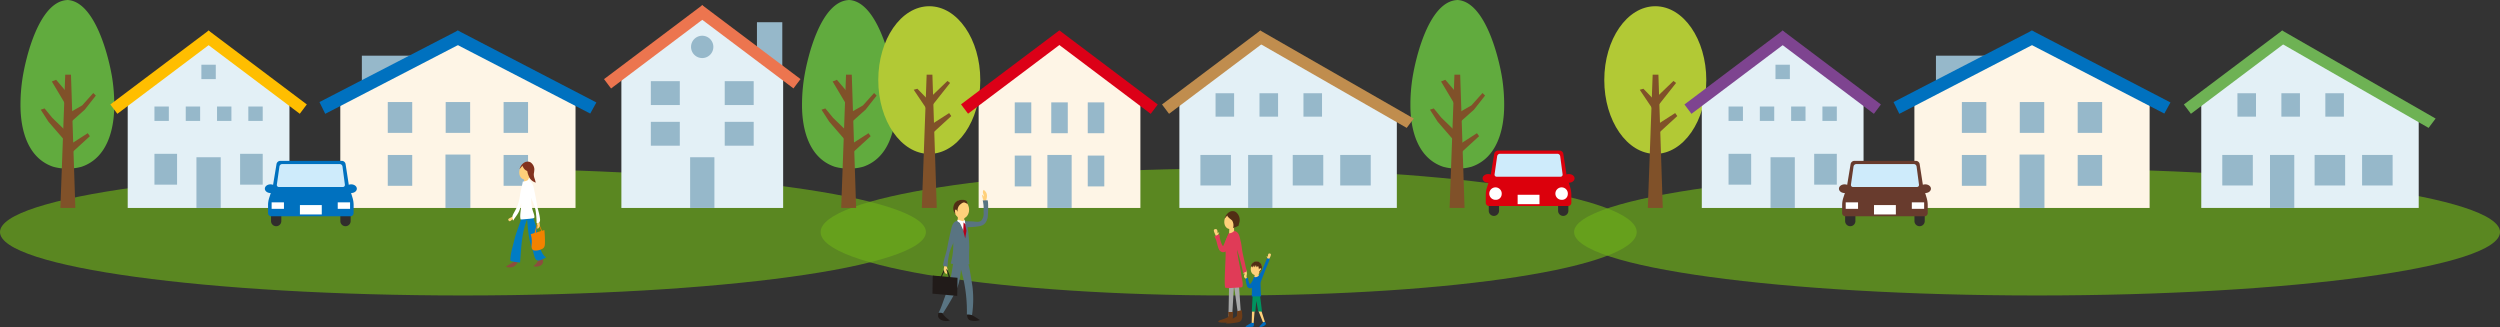 <svg id="レイヤー_1" data-name="レイヤー 1" xmlns="http://www.w3.org/2000/svg" viewBox="0 0 1185.361 155.075"><rect x="0" y="0" width="1185.361" height="155.075" fill="#333333" stroke="none"/><defs><style>.cls-1{fill:#6cac1a;opacity:0.7;isolation:isolate;}.cls-2{fill:#61ab3e;}.cls-3{fill:#805129;}.cls-4{fill:#b2c935;}.cls-5{fill:#e3f0f6;}.cls-6{fill:#ffbe00;}.cls-7{fill:#96b8ca;}.cls-8{fill:#fef5e6;}.cls-9{fill:#0071bf;}.cls-10{fill:#ec754f;}.cls-11{fill:#dc0017;}.cls-12{fill:#c08d4e;}.cls-13{fill:#302d2c;}.cls-14{fill:#dc000c;}.cls-15{fill:#ceebfb;}.cls-16{fill:#fff;}.cls-17{fill:#8c4d3e;}.cls-18{fill:#007cc4;}.cls-19{fill:#ffd07a;}.cls-20{fill:#f38200;}.cls-21{fill:#82321e;}.cls-22{fill:#6eb254;}.cls-23{fill:#7e4490;}.cls-24{fill:#683b2d;}.cls-25{fill:#211b19;}.cls-26{fill:#597482;}.cls-27{fill:#512e14;}.cls-28{fill:#b40019;}.cls-29{fill:#a6a7a7;}.cls-30{fill:#e03b57;}.cls-31{fill:#00935f;}.cls-32{fill:#006bbe;}.cls-33{fill:#6d3c17;}</style></defs><g id="グループ_93" data-name="グループ 93"><path id="パス_14" data-name="パス 14" class="cls-1" d="M439.652,232.149c0-16.61-98.274-30.077-219.506-30.077S.639,215.539.639,232.149s98.282,30.072,219.507,30.072S439.652,248.759,439.652,232.149Z" transform="translate(-0.639 -122.125)"/><path id="パス_15" data-name="パス 15" class="cls-1" d="M776.667,232.149c0-16.61-86.616-30.077-193.464-30.077s-193.464,13.467-193.464,30.077,86.613,30.072,193.464,30.072S776.667,248.759,776.667,232.149Z" transform="translate(-0.639 -122.125)"/><g id="グループ_14" data-name="グループ 14"><path id="パス_16" data-name="パス 16" class="cls-2" d="M424.432,159.337c-1.531-9.87-8.044-36.324-21.089-37.205-.065,0-.122-.008-.215-.007a.582.582,0,0,0-.185.026c-13.293.861-19.576,27.429-21.088,37.186a83.244,83.244,0,0,0-.943,12.657c-.005,11.475,3.303,25.05,15.467,29.183a23.822,23.822,0,0,0,6.565.877h.199a1.831,1.831,0,0,0,.199-.005,23.564,23.564,0,0,0,6.564-.869c12.16-4.133,15.473-17.707,15.466-29.183A83.056,83.056,0,0,0,424.432,159.337Z" transform="translate(-0.639 -122.125)"/><g id="グループ_13" data-name="グループ 13"><g id="グループ_12" data-name="グループ 12"><path id="パス_17" data-name="パス 17" class="cls-3" d="M406.569,220.727H399.479l2.299-63.204h2.723Z" transform="translate(-0.639 -122.125)"/><path id="パス_18" data-name="パス 18" class="cls-3" d="M404.545,190.342l7.899-5.063,1.015,1.415-9.523,8.714Z" transform="translate(-0.639 -122.125)"/><path id="パス_19" data-name="パス 19" class="cls-3" d="M404.139,175.349l5.672-3.242,5.268-5.876,1.216,1.215-5.269,6.687-7.495,6.686Z" transform="translate(-0.639 -122.125)"/><path id="パス_20" data-name="パス 20" class="cls-3" d="M402.113,165.422l-4.66-5.471-2.026.81,6.279,10.536Z" transform="translate(-0.639 -122.125)"/><path id="パス_21" data-name="パス 21" class="cls-3" d="M402.923,185.073l-7.297-7.09-3.645-4.456-1.825.608,3.649,5.674,9.115,10.534Z" transform="translate(-0.639 -122.125)"/></g></g></g><g id="グループ_17" data-name="グループ 17"><path id="パス_22" data-name="パス 22" class="cls-2" d="M712.893,159.337c-1.531-9.87-8.041-36.324-21.089-37.205-.061,0-.122-.008-.212-.007a.588.588,0,0,0-.186.026c-13.291.861-19.576,27.429-21.089,37.186a83.05,83.05,0,0,0-.943,12.657c-.006,11.475,3.306,25.05,15.469,29.183a23.834,23.834,0,0,0,6.567.877h.198a1.797,1.797,0,0,0,.198-.005,23.574,23.574,0,0,0,6.565-.869c12.16-4.133,15.472-17.707,15.467-29.183A83.443,83.443,0,0,0,712.893,159.337Z" transform="translate(-0.639 -122.125)"/><g id="グループ_16" data-name="グループ 16"><g id="グループ_15" data-name="グループ 15"><path id="パス_23" data-name="パス 23" class="cls-3" d="M695.049,220.727h-7.092l2.299-63.204h2.726Z" transform="translate(-0.639 -122.125)"/><path id="パス_24" data-name="パス 24" class="cls-3" d="M693.026,190.342l7.903-5.063,1.014,1.415-9.525,8.714Z" transform="translate(-0.639 -122.125)"/><path id="パス_25" data-name="パス 25" class="cls-3" d="M692.62,175.349,698.292,172.107l5.266-5.876,1.215,1.215-5.266,6.687-7.495,6.686Z" transform="translate(-0.639 -122.125)"/><path id="パス_26" data-name="パス 26" class="cls-3" d="M690.592,165.422l-4.661-5.471-2.024.81,6.28,10.536Z" transform="translate(-0.639 -122.125)"/><path id="パス_27" data-name="パス 27" class="cls-3" d="M691.401,185.073l-7.297-7.09-3.645-4.456-1.823.608,3.647,5.674,9.115,10.534Z" transform="translate(-0.639 -122.125)"/></g></g></g><g id="グループ_21" data-name="グループ 21"><path id="パス_28" data-name="パス 28" class="cls-4" d="M465.437,160.087c0-19.336-10.83-35.008-24.184-35.008s-24.186,15.672-24.186,35.008,10.828,35.004,24.186,35.004S465.437,179.42,465.437,160.087Z" transform="translate(-0.639 -122.125)"/><g id="グループ_20" data-name="グループ 20"><g id="グループ_19" data-name="グループ 19"><g id="グループ_18" data-name="グループ 18"><path id="パス_29" data-name="パス 29" class="cls-3" d="M444.801,220.727h-7.093l2.3-63.204h2.721Z" transform="translate(-0.639 -122.125)"/><path id="パス_30" data-name="パス 30" class="cls-3" d="M440.552,169.295l-4.932-5.093-1.753.479,6.28,9.339Z" transform="translate(-0.639 -122.125)"/></g><path id="パス_31" data-name="パス 31" class="cls-3" d="M442.775,180.799l7.901-5.065,1.009,1.421-9.523,8.712Z" transform="translate(-0.639 -122.125)"/></g><path id="パス_32" data-name="パス 32" class="cls-3" d="M442.531,167.562l7.336-7.057,1.258.939-8.384,10.59Z" transform="translate(-0.639 -122.125)"/></g></g><g id="グループ_24" data-name="グループ 24"><path id="パス_33" data-name="パス 33" class="cls-2" d="M53.873,159.337c-1.529-9.87-8.043-36.324-21.091-37.205-.065,0-.122-.008-.214-.007a.581.581,0,0,0-.185.026c-13.293.861-19.576,27.429-21.089,37.186a83.054,83.054,0,0,0-.942,12.657c-.006,11.475,3.306,25.05,15.467,29.183a23.822,23.822,0,0,0,6.565.877h.199a1.787,1.787,0,0,0,.198-.005,23.574,23.574,0,0,0,6.567-.868C51.511,197.048,54.823,183.473,54.817,171.998A83.244,83.244,0,0,0,53.873,159.337Z" transform="translate(-0.639 -122.125)"/><g id="グループ_23" data-name="グループ 23"><g id="グループ_22" data-name="グループ 22"><path id="パス_34" data-name="パス 34" class="cls-3" d="M36.363,220.727H29.271l2.298-63.204h2.724Z" transform="translate(-0.639 -122.125)"/><path id="パス_35" data-name="パス 35" class="cls-3" d="M34.335,190.342l7.903-5.063,1.013,1.415-9.522,8.714Z" transform="translate(-0.639 -122.125)"/><path id="パス_36" data-name="パス 36" class="cls-3" d="M33.93,175.349l5.672-3.242,5.267-5.876,1.215,1.215-5.267,6.687-7.494,6.686Z" transform="translate(-0.639 -122.125)"/><path id="パス_37" data-name="パス 37" class="cls-3" d="M31.904,165.422l-4.659-5.471-2.026.81L31.499,171.298Z" transform="translate(-0.639 -122.125)"/><path id="パス_38" data-name="パス 38" class="cls-3" d="M32.716,185.073l-7.297-7.09-3.647-4.456-1.824.608,3.647,5.674,9.118,10.534Z" transform="translate(-0.639 -122.125)"/></g></g></g><g id="グループ_28" data-name="グループ 28"><g id="グループ_25" data-name="グループ 25"><path id="パス_39" data-name="パス 39" class="cls-5" d="M63.953,167.11l7.15,5.848,60.445-1.951,3.574-4.549-36.073-26.322Z" transform="translate(-0.639 -122.125)"/><rect id="長方形_14" data-name="長方形 14" class="cls-5" x="60.551" y="44.661" width="76.695" height="53.941"/></g><g id="グループ_26" data-name="グループ 26"><rect id="長方形_15" data-name="長方形 15" class="cls-6" x="48.766" y="153.574" width="58.307" height="5.545" transform="translate(-78.973 -43.885) rotate(-36.95)"/><rect id="長方形_16" data-name="長方形 16" class="cls-6" x="118.376" y="127.18" width="5.545" height="58.307" transform="translate(-77.25 37.051) rotate(-53.05)"/></g><rect id="長方形_17" data-name="長方形 17" class="cls-7" x="93.142" y="74.558" width="11.512" height="24.043"/><rect id="長方形_18" data-name="長方形 18" class="cls-7" x="95.486" y="30.686" width="6.825" height="6.825"/><g id="グループ_27" data-name="グループ 27"><rect id="長方形_19" data-name="長方形 19" class="cls-7" x="73.231" y="50.508" width="6.824" height="6.826"/><rect id="長方形_20" data-name="長方形 20" class="cls-7" x="88.068" y="50.508" width="6.825" height="6.826"/><rect id="長方形_21" data-name="長方形 21" class="cls-7" x="102.905" y="50.508" width="6.824" height="6.826"/><rect id="長方形_22" data-name="長方形 22" class="cls-7" x="117.742" y="50.508" width="6.824" height="6.826"/></g><rect id="長方形_23" data-name="長方形 23" class="cls-7" x="73.231" y="72.929" width="10.723" height="14.624"/><rect id="長方形_24" data-name="長方形 24" class="cls-7" x="113.842" y="72.929" width="10.724" height="14.624"/></g><g id="グループ_33" data-name="グループ 33"><rect id="長方形_25" data-name="長方形 25" class="cls-7" x="171.574" y="26.402" width="27.405" height="17.789"/><g id="グループ_29" data-name="グループ 29"><path id="パス_40" data-name="パス 40" class="cls-8" d="M166.008,167.11l10.396,5.848,87.899-1.951,5.198-4.549-52.456-26.322Z" transform="translate(-0.639 -122.125)"/><rect id="長方形_26" data-name="長方形 26" class="cls-8" x="161.352" y="44.661" width="111.529" height="53.941"/></g><g id="グループ_30" data-name="グループ 30"><path id="パス_41" data-name="パス 41" class="cls-9" d="M154.846,176.098l-2.74-5.58,65.636-33.932,4.853,4.427Z" transform="translate(-0.639 -122.125)"/><path id="パス_42" data-name="パス 42" class="cls-9" d="M280.494,175.974l2.909-5.272L217.712,136.585l-4.852,4.427Z" transform="translate(-0.639 -122.125)"/></g><rect id="長方形_27" data-name="長方形 27" class="cls-7" x="211.213" y="73.284" width="11.806" height="25.318"/><g id="グループ_32" data-name="グループ 32"><g id="グループ_31" data-name="グループ 31"><rect id="長方形_28" data-name="長方形 28" class="cls-7" x="183.86" y="48.38" width="11.593" height="14.625"/><rect id="長方形_29" data-name="長方形 29" class="cls-7" x="211.319" y="48.38" width="11.594" height="14.625"/><rect id="長方形_30" data-name="長方形 30" class="cls-7" x="238.778" y="48.38" width="11.595" height="14.625"/><rect id="長方形_31" data-name="長方形 31" class="cls-7" x="183.86" y="73.478" width="11.593" height="14.62"/><rect id="長方形_32" data-name="長方形 32" class="cls-7" x="238.778" y="73.478" width="11.595" height="14.62"/></g></g></g><g id="グループ_39" data-name="グループ 39"><g id="グループ_38" data-name="グループ 38"><rect id="長方形_33" data-name="長方形 33" class="cls-7" x="358.906" y="10.535" width="12.02" height="27.886"/><g id="グループ_34" data-name="グループ 34"><path id="パス_43" data-name="パス 43" class="cls-5" d="M298.029,155.091l7.148,5.847,60.446-1.948,3.575-4.55-36.073-26.326Z" transform="translate(-0.639 -122.125)"/><rect id="長方形_34" data-name="長方形 34" class="cls-5" x="294.626" y="32.639" width="76.696" height="65.962"/></g><g id="グループ_35" data-name="グループ 35"><rect id="長方形_35" data-name="長方形 35" class="cls-10" x="282.839" y="141.546" width="58.319" height="5.546" transform="translate(-24.696 94.567) rotate(-36.977)"/><rect id="長方形_36" data-name="長方形 36" class="cls-10" x="352.457" y="115.151" width="5.545" height="58.308" transform="translate(25.732 219.321) rotate(-53.05)"/></g><rect id="長方形_37" data-name="長方形 37" class="cls-7" x="327.218" y="74.558" width="11.513" height="24.043"/><g id="グループ_36" data-name="グループ 36"><rect id="長方形_38" data-name="長方形 38" class="cls-7" x="308.59" y="38.489" width="13.732" height="11.312"/><rect id="長方形_39" data-name="長方形 39" class="cls-7" x="343.625" y="38.489" width="13.732" height="11.312"/></g><g id="グループ_37" data-name="グループ 37"><rect id="長方形_40" data-name="長方形 40" class="cls-7" x="308.59" y="57.767" width="13.732" height="11.312"/><rect id="長方形_41" data-name="長方形 41" class="cls-7" x="343.625" y="57.767" width="13.732" height="11.312"/></g></g><path id="パス_44" data-name="パス 44" class="cls-7" d="M338.872,144.36a5.289,5.289,0,1,0,0,.003Z" transform="translate(-0.639 -122.125)"/></g><g id="グループ_45" data-name="グループ 45"><g id="グループ_40" data-name="グループ 40"><path id="パス_45" data-name="パス 45" class="cls-8" d="M467.423,167.11l7.148,5.848,60.446-1.951,3.574-4.549-36.073-26.322Z" transform="translate(-0.639 -122.125)"/><rect id="長方形_42" data-name="長方形 42" class="cls-8" x="464.018" y="44.661" width="76.693" height="53.941"/></g><g id="グループ_41" data-name="グループ 41"><rect id="長方形_43" data-name="長方形 43" class="cls-11" x="452.229" y="153.568" width="58.319" height="5.545" transform="matrix(0.799, -0.601, 0.601, 0.799, 2.038, 198.571)"/><rect id="長方形_44" data-name="長方形 44" class="cls-11" x="521.844" y="127.181" width="5.547" height="58.319" transform="translate(83.459 359.191) rotate(-53.011)"/></g><g id="グループ_42" data-name="グループ 42"><rect id="長方形_45" data-name="長方形 45" class="cls-7" x="481.136" y="48.538" width="7.841" height="14.623"/><rect id="長方形_46" data-name="長方形 46" class="cls-7" x="498.445" y="48.538" width="7.839" height="14.623"/><rect id="長方形_47" data-name="長方形 47" class="cls-7" x="515.752" y="48.538" width="7.841" height="14.623"/></g><g id="グループ_43" data-name="グループ 43"><rect id="長方形_48" data-name="長方形 48" class="cls-7" x="481.136" y="73.767" width="7.841" height="14.619"/><rect id="長方形_49" data-name="長方形 49" class="cls-7" x="515.752" y="73.767" width="7.841" height="14.619"/></g><g id="グループ_44" data-name="グループ 44"><rect id="長方形_50" data-name="長方形 50" class="cls-7" x="496.609" y="73.467" width="11.511" height="25.134"/></g></g><g id="グループ_49" data-name="グループ 49"><g id="グループ_48" data-name="グループ 48"><g id="グループ_46" data-name="グループ 46"><path id="パス_46" data-name="パス 46" class="cls-5" d="M562.596,167.11l7.152,5.848,86.142.249-8.653-5.77-49.544-27.301Z" transform="translate(-0.639 -122.125)"/><path id="パス_47" data-name="パス 47" class="cls-5" d="M643.669,166.787H559.835v53.94H662.943V177.142C655.802,174.918,649.876,170.968,643.669,166.787Z" transform="translate(-0.639 -122.125)"/></g><g id="グループ_47" data-name="グループ 47"><rect id="長方形_51" data-name="長方形 51" class="cls-12" x="547.41" y="153.574" width="58.308" height="5.546" transform="translate(21.175 255.86) rotate(-36.95)"/><path id="パス_48" data-name="パス 48" class="cls-12" d="M667.621,182.766l3.335-4.431-72.787-41.749-3.337,4.427Z" transform="translate(-0.639 -122.125)"/></g></g><rect id="長方形_52" data-name="長方形 52" class="cls-7" x="591.787" y="73.468" width="11.514" height="25.134"/><rect id="長方形_53" data-name="長方形 53" class="cls-7" x="612.942" y="73.468" width="14.477" height="14.472"/><rect id="長方形_54" data-name="長方形 54" class="cls-7" x="576.346" y="44.213" width="8.801" height="11.098"/><rect id="長方形_55" data-name="長方形 55" class="cls-7" x="597.185" y="44.213" width="8.803" height="11.098"/><rect id="長方形_56" data-name="長方形 56" class="cls-7" x="618.029" y="44.213" width="8.797" height="11.098"/><rect id="長方形_57" data-name="長方形 57" class="cls-7" x="569.165" y="73.468" width="14.477" height="14.472"/><rect id="長方形_58" data-name="長方形 58" class="cls-7" x="635.453" y="73.468" width="14.474" height="14.472"/></g><g id="グループ_54" data-name="グループ 54"><g id="グループ_50" data-name="グループ 50"><path id="パス_49" data-name="パス 49" class="cls-13" d="M711.406,222.062a2.442,2.442,0,0,1-2.441,2.44h0a2.438,2.438,0,0,1-2.441-2.436v-6.146a2.44,2.44,0,0,1,2.438-2.441h.003a2.443,2.443,0,0,1,2.441,2.441Z" transform="translate(-0.639 -122.125)"/><path id="パス_50" data-name="パス 50" class="cls-13" d="M744.277,222.062a2.443,2.443,0,0,1-2.443,2.44h0a2.44,2.44,0,0,1-2.441-2.44v-6.142a2.442,2.442,0,0,1,2.441-2.441h0a2.443,2.443,0,0,1,2.443,2.441Z" transform="translate(-0.639 -122.125)"/></g><g id="グループ_51" data-name="グループ 51"><path id="パス_51" data-name="パス 51" class="cls-14" d="M743.999,207.167c-.243-.798-.447-1.455-.459-1.455s-.129-.675-.253-1.502l-1.416-9.191a1.833,1.833,0,0,0-1.752-1.503H710.897a1.86,1.86,0,0,0-1.774,1.499l-1.534,9.281c-.138.826-.244,1.499-.237,1.499s-.201.652-.457,1.448l-1.316,4.06a11.524,11.524,0,0,0-.469,2.97V218.271a1.525,1.525,0,0,0,1.519,1.521h37.534a1.527,1.527,0,0,0,1.521-1.521v-3.998a12.556,12.556,0,0,0-.439-2.978Z" transform="translate(-0.639 -122.125)"/><path id="パス_52" data-name="パス 52" class="cls-15" d="M710.266,205.912a.969.969,0,0,1-.982-1.129l1.227-8.618a1.356,1.356,0,0,1,1.297-1.128h27.3a1.341,1.341,0,0,1,1.291,1.131l1.144,8.614a.978.978,0,0,1-.992,1.131Z" transform="translate(-0.639 -122.125)"/></g><g id="グループ_52" data-name="グループ 52"><path id="パス_53" data-name="パス 53" class="cls-14" d="M747.213,206.708c0,1.14-1.205,2.062-2.689,2.062s-2.689-.921-2.689-2.062,1.204-2.061,2.689-2.061S747.213,205.567,747.213,206.708Z" transform="translate(-0.639 -122.125)"/><path id="パス_54" data-name="パス 54" class="cls-14" d="M708.965,206.708c0,1.14-1.204,2.062-2.689,2.062s-2.689-.921-2.689-2.062,1.205-2.061,2.689-2.061S708.965,205.567,708.965,206.708Z" transform="translate(-0.639 -122.125)"/></g><g id="グループ_53" data-name="グループ 53"><path id="パス_55" data-name="パス 55" class="cls-16" d="M712.647,214.344a2.952,2.952,0,1,0-2.922,2.526A2.741,2.741,0,0,0,712.647,214.344Z" transform="translate(-0.639 -122.125)"/><path id="パス_56" data-name="パス 56" class="cls-16" d="M743.994,214.344a2.953,2.953,0,1,0-2.924,2.526A2.741,2.741,0,0,0,743.994,214.344Z" transform="translate(-0.639 -122.125)"/></g><rect id="長方形_59" data-name="長方形 59" class="cls-16" x="719.58" y="92.353" width="10.358" height="4.451"/></g><g id="グループ_59" data-name="グループ 59"><g id="グループ_55" data-name="グループ 55"><path id="パス_57" data-name="パス 57" class="cls-13" d="M134.028,226.945a2.438,2.438,0,0,1-2.437,2.44h-.004a2.438,2.438,0,0,1-2.44-2.437V220.805a2.441,2.441,0,0,1,2.44-2.442h0a2.441,2.441,0,0,1,2.441,2.441v6.141Z" transform="translate(-0.639 -122.125)"/><path id="パス_58" data-name="パス 58" class="cls-13" d="M166.898,226.945a2.44,2.44,0,0,1-2.44,2.44h-.001a2.438,2.438,0,0,1-2.44-2.437V220.805a2.441,2.441,0,0,1,2.44-2.442h0a2.442,2.442,0,0,1,2.441,2.442h0Z" transform="translate(-0.639 -122.125)"/></g><g id="グループ_57" data-name="グループ 57"><path id="パス_59" data-name="パス 59" class="cls-9" d="M166.623,212.049c-.243-.801-.452-1.456-.461-1.456s-.122-.676-.25-1.503l-1.421-9.194a1.833,1.833,0,0,0-1.752-1.502H133.518a1.86,1.86,0,0,0-1.769,1.499l-1.536,9.286c-.138.826-.243,1.5-.237,1.5s-.198.65-.458,1.446l-1.314,4.059a11.535,11.535,0,0,0-.471,2.97v3.996a1.526,1.526,0,0,0,1.521,1.522h37.534a1.525,1.525,0,0,0,1.521-1.522V219.155a12.431,12.431,0,0,0-.44-2.978Z" transform="translate(-0.639 -122.125)"/><path id="パス_60" data-name="パス 60" class="cls-15" d="M132.889,210.793a.965.965,0,0,1-.98-1.129l1.227-8.617a1.356,1.356,0,0,1,1.301-1.133h27.299a1.341,1.341,0,0,1,1.291,1.134l1.141,8.615a.974.974,0,0,1-.99,1.129Z" transform="translate(-0.639 -122.125)"/><g id="グループ_56" data-name="グループ 56"><rect id="長方形_60" data-name="長方形 60" class="cls-16" x="128.79" y="95.944" width="5.844" height="3.075"/><rect id="長方形_61" data-name="長方形 61" class="cls-16" x="160.135" y="95.944" width="5.845" height="3.075"/></g></g><g id="グループ_58" data-name="グループ 58"><path id="パス_61" data-name="パス 61" class="cls-9" d="M169.836,211.59c0,1.137-1.202,2.066-2.689,2.066s-2.689-.927-2.689-2.066,1.204-2.063,2.689-2.063S169.836,210.448,169.836,211.59Z" transform="translate(-0.639 -122.125)"/><path id="パス_62" data-name="パス 62" class="cls-9" d="M131.588,211.59c0,1.137-1.205,2.066-2.69,2.066s-2.688-.927-2.688-2.066,1.202-2.063,2.688-2.063S131.588,210.448,131.588,211.59Z" transform="translate(-0.639 -122.125)"/></g><rect id="長方形_62" data-name="長方形 62" class="cls-16" x="142.204" y="97.234" width="10.36" height="4.448"/></g><g id="グループ_61" data-name="グループ 61"><g id="グループ_60" data-name="グループ 60"><path id="パス_63" data-name="パス 63" class="cls-17" d="M246.133,246.246a4.266,4.266,0,0,1-2.263,2.454,4.684,4.684,0,0,1-3.354-.16,45.115,45.115,0,0,1,3.949-2.299c.567-.258.253-.596.9-.596" transform="translate(-0.639 -122.125)"/><path id="パス_64" data-name="パス 64" class="cls-17" d="M255.943,245.306a6.739,6.739,0,0,1-2.393,2.982c1.399.613,3.874.092,4.462-1.429.234-.606.22-2.777-.872-2.152" transform="translate(-0.639 -122.125)"/><path id="パス_65" data-name="パス 65" class="cls-18" d="M248.331,223.644c-.897,4.241-2.895,8.193-3.88,12.463-.695,3.018-1.98,6.676-1.787,9.746a22.942,22.942,0,0,0,4.568.741c.597-7.08.684-13.9,3.361-20.569.364,5.17.654,9.6,2.578,14.612.403,1.033.817,3.838,1.601,4.54,1.326,1.185,2.957-.194,4.825-.935-3.459-2.438-3.67-8.972-4.301-12.538-.654-3.708-2.4-7.173-2.875-10.896a2.575,2.575,0,0,0-1.771.201" transform="translate(-0.639 -122.125)"/><rect id="長方形_63" data-name="長方形 63" class="cls-19" x="248.493" y="83.997" width="2.061" height="2.598"/><path id="パス_66" data-name="パス 66" class="cls-19" d="M253.28,203.253c.278-2.204-.935-3.995-2.706-3.995s-3.434,1.79-3.708,3.995.936,3.998,2.707,4S253.005,205.463,253.28,203.253Z" transform="translate(-0.639 -122.125)"/><path id="パス_67" data-name="パス 67" class="cls-16" d="M251.983,225.829c.387-.122,1.808-.122,1.971-.452.342-.686-.435-2.505-.654-3.22a15.958,15.958,0,0,1-.743-3.916c-.152-1.764.112-3.412-.152-5.19a14.878,14.878,0,0,1-.108-2.717c.012-.482.346-.969.096-1.394a1.845,1.845,0,0,1-.445-.741c-.134-.336-.349-1.522-.622-1.091-.547.858-2.306,1.065-2.807,1.091-.211,1.496-.948,4.004-1.15,5.51a21.815,21.815,0,0,0,.356,4.944c.201,1.964-.843,5.608-.214,7.564.112-.122.827-.013.965-.079Z" transform="translate(-0.639 -122.125)"/><path id="パス_68" data-name="パス 68" class="cls-20" d="M255.371,228.781a10.419,10.419,0,0,0-1.033,2.812c-.096.613-.444,1.55-.096,2.139a6.806,6.806,0,0,0,.597-1.962,8.019,8.019,0,0,1,.486-2.223c1.033-1.454,2.318,2.925,2.108,3.81.533-1.336.258-1.556-.22-2.829a14.565,14.565,0,0,1-.83-2.077c-.438-.017-1.011-.156-1.18.243" transform="translate(-0.639 -122.125)"/><path id="パス_69" data-name="パス 69" class="cls-19" d="M256.227,226.984c.427,1.406.646,2.604-.63,3.67-.55-.734.046-1.436.096-2.188a2.808,2.808,0,0,1-.566.646c.007-.418.411-2.188.761-2.205" transform="translate(-0.639 -122.125)"/><path id="パス_70" data-name="パス 70" class="cls-16" d="M252.372,208.53a1.162,1.162,0,0,0-.728-.237c-.904.023-.869,1.135-.845,1.798.16,4.306,3.293,7.986,3.856,12.288a40.828,40.828,0,0,1,.403,5.608c1.966-.201,1.744-1.436,1.485-3.116-.289-1.827-.936-3.581-1.251-5.408-.369-2.141-.746-4.397-1.237-6.558C253.75,211.57,253.561,209.401,252.372,208.53Z" transform="translate(-0.639 -122.125)"/><path id="パス_71" data-name="パス 71" class="cls-19" d="M243.55,224.817c-.566.593-2.26.861-1.873,1.661.611,1.262,1.499-.045,2.002-.482a5.265,5.265,0,0,0,.201.765,9.493,9.493,0,0,1,.646-1.614" transform="translate(-0.639 -122.125)"/><path id="パス_72" data-name="パス 72" class="cls-16" d="M249.922,211.553a70.305,70.305,0,0,0-2.708,9.396c-.422,2.086-2.175,3.992-3.298,5.753-.371-1.98-.605-1.823.461-3.798a28.151,28.151,0,0,0,1.787-3.67,24.126,24.126,0,0,0,.914-3.745c.281-1.439.954-2.815,1.162-4.262" transform="translate(-0.639 -122.125)"/><path id="パス_73" data-name="パス 73" class="cls-20" d="M258.752,231.203a51.423,51.423,0,0,1,.272,5.848c-.025,1.106-.012,2.254-1.022,2.921a6.727,6.727,0,0,1-3.93.939c-1.599-.224-1.429-1.832-1.348-3.1a11.342,11.342,0,0,0-.462-4.654Z" transform="translate(-0.639 -122.125)"/></g><path id="パス_74" data-name="パス 74" class="cls-21" d="M254.065,206.65a5.58,5.58,0,0,1-.323-2.093,14.87,14.87,0,0,0,.263-2.21,4.337,4.337,0,0,0-1.646-3.13,2.281,2.281,0,0,0-.898-.387,3.058,3.058,0,0,0-1.848.163,4.782,4.782,0,0,0-2.25,2.325,7.817,7.817,0,0,0-.345.801.745.745,0,0,1-.08.216,16.367,16.367,0,0,0,1.086-1.227c.189-.289.293-.452.293-.452a3.848,3.848,0,0,0,.398.813,4.197,4.197,0,0,0,.74,1.019,3.422,3.422,0,0,0,.655.462s.358.209.493.287c.045.026.065.156.092.296a8.765,8.765,0,0,0,.701,2.196,4.812,4.812,0,0,0,1.951,2.377,11.068,11.068,0,0,0,1.304.646A14.658,14.658,0,0,0,254.065,206.65Z" transform="translate(-0.639 -122.125)"/></g><path id="パス_75" data-name="パス 75" class="cls-1" d="M1186,232.149c0-16.61-98.276-30.077-219.506-30.077s-219.507,13.467-219.507,30.077,98.282,30.072,219.507,30.072C1087.72,262.221,1186,248.759,1186,232.149Z" transform="translate(-0.639 -122.125)"/><g id="グループ_65" data-name="グループ 65"><g id="グループ_64" data-name="グループ 64"><g id="グループ_62" data-name="グループ 62"><path id="パス_76" data-name="パス 76" class="cls-5" d="M1047.114,167.11l7.153,5.848,86.142.249-8.653-5.77-49.544-27.301Z" transform="translate(-0.639 -122.125)"/><path id="パス_77" data-name="パス 77" class="cls-5" d="M1128.188,166.787h-83.834v53.94h103.108V177.142C1140.322,174.918,1134.395,170.968,1128.188,166.787Z" transform="translate(-0.639 -122.125)"/></g><g id="グループ_63" data-name="グループ 63"><rect id="長方形_64" data-name="長方形 64" class="cls-22" x="1031.927" y="153.567" width="58.319" height="5.546" transform="translate(118.526 547.178) rotate(-36.954)"/><path id="パス_78" data-name="パス 78" class="cls-22" d="M1152.14,182.766l3.335-4.431-72.785-41.749-3.337,4.427Z" transform="translate(-0.639 -122.125)"/></g></g><rect id="長方形_65" data-name="長方形 65" class="cls-7" x="1076.307" y="73.468" width="11.514" height="25.134"/><rect id="長方形_66" data-name="長方形 66" class="cls-7" x="1097.461" y="73.468" width="14.477" height="14.472"/><rect id="長方形_67" data-name="長方形 67" class="cls-7" x="1060.865" y="44.213" width="8.801" height="11.098"/><rect id="長方形_68" data-name="長方形 68" class="cls-7" x="1081.705" y="44.213" width="8.803" height="11.098"/><rect id="長方形_69" data-name="長方形 69" class="cls-7" x="1102.548" y="44.213" width="8.797" height="11.098"/><rect id="長方形_70" data-name="長方形 70" class="cls-7" x="1053.685" y="73.468" width="14.477" height="14.472"/><rect id="長方形_71" data-name="長方形 71" class="cls-7" x="1119.973" y="73.468" width="14.474" height="14.472"/></g><g id="グループ_69" data-name="グループ 69"><path id="パス_79" data-name="パス 79" class="cls-4" d="M809.67,160.087c0-19.336-10.828-35.008-24.183-35.008s-24.186,15.672-24.186,35.008,10.828,35.004,24.186,35.004S809.67,179.42,809.67,160.087Z" transform="translate(-0.639 -122.125)"/><g id="グループ_68" data-name="グループ 68"><g id="グループ_67" data-name="グループ 67"><g id="グループ_66" data-name="グループ 66"><path id="パス_80" data-name="パス 80" class="cls-3" d="M789.036,220.727h-7.095l2.3-63.204h2.722Z" transform="translate(-0.639 -122.125)"/><path id="パス_81" data-name="パス 81" class="cls-3" d="M784.786,169.295l-4.932-5.093-1.752.479,6.279,9.339Z" transform="translate(-0.639 -122.125)"/></g><path id="パス_82" data-name="パス 82" class="cls-3" d="M787.01,180.799l7.903-5.065,1.008,1.421-9.523,8.71Z" transform="translate(-0.639 -122.125)"/></g><path id="パス_83" data-name="パス 83" class="cls-3" d="M786.765,167.562l7.334-7.057,1.258.939L786.974,172.033Z" transform="translate(-0.639 -122.125)"/></g></g><g id="グループ_73" data-name="グループ 73"><g id="グループ_70" data-name="グループ 70"><path id="パス_84" data-name="パス 84" class="cls-5" d="M810.3,167.11l7.15,5.848,60.446-1.951,3.574-4.549-36.073-26.322Z" transform="translate(-0.639 -122.125)"/><rect id="長方形_72" data-name="長方形 72" class="cls-5" x="806.898" y="44.661" width="76.695" height="53.941"/></g><g id="グループ_71" data-name="グループ 71"><rect id="長方形_73" data-name="長方形 73" class="cls-23" x="795.11" y="153.567" width="58.319" height="5.546" transform="translate(71.032 404.968) rotate(-36.966)"/><rect id="長方形_74" data-name="長方形 74" class="cls-23" x="864.725" y="127.181" width="5.546" height="58.319" transform="translate(220.282 633.327) rotate(-53.034)"/></g><rect id="長方形_75" data-name="長方形 75" class="cls-7" x="839.49" y="74.558" width="11.511" height="24.043"/><rect id="長方形_76" data-name="長方形 76" class="cls-7" x="841.834" y="30.686" width="6.825" height="6.825"/><g id="グループ_72" data-name="グループ 72"><rect id="長方形_77" data-name="長方形 77" class="cls-7" x="819.579" y="50.508" width="6.824" height="6.826"/><rect id="長方形_78" data-name="長方形 78" class="cls-7" x="834.415" y="50.508" width="6.826" height="6.826"/><rect id="長方形_79" data-name="長方形 79" class="cls-7" x="849.252" y="50.508" width="6.825" height="6.826"/><rect id="長方形_80" data-name="長方形 80" class="cls-7" x="864.09" y="50.508" width="6.825" height="6.826"/></g><rect id="長方形_81" data-name="長方形 81" class="cls-7" x="819.579" y="72.929" width="10.722" height="14.624"/><rect id="長方形_82" data-name="長方形 82" class="cls-7" x="860.189" y="72.929" width="10.724" height="14.624"/></g><g id="グループ_78" data-name="グループ 78"><rect id="長方形_83" data-name="長方形 83" class="cls-7" x="917.922" y="26.402" width="27.405" height="17.789"/><g id="グループ_74" data-name="グループ 74"><path id="パス_85" data-name="パス 85" class="cls-8" d="M912.355,167.11l10.396,5.848,87.899-1.951,5.198-4.549-52.455-26.322Z" transform="translate(-0.639 -122.125)"/><rect id="長方形_84" data-name="長方形 84" class="cls-8" x="907.7" y="44.661" width="111.528" height="53.941"/></g><g id="グループ_75" data-name="グループ 75"><path id="パス_86" data-name="パス 86" class="cls-9" d="M901.193,176.098l-2.741-5.58,65.637-33.932,4.853,4.427Z" transform="translate(-0.639 -122.125)"/><path id="パス_87" data-name="パス 87" class="cls-9" d="M1026.843,175.974l2.906-5.272-65.689-34.116-4.851,4.427Z" transform="translate(-0.639 -122.125)"/></g><rect id="長方形_85" data-name="長方形 85" class="cls-7" x="957.56" y="73.284" width="11.805" height="25.318"/><g id="グループ_77" data-name="グループ 77"><g id="グループ_76" data-name="グループ 76"><rect id="長方形_86" data-name="長方形 86" class="cls-7" x="930.207" y="48.38" width="11.592" height="14.625"/><rect id="長方形_87" data-name="長方形 87" class="cls-7" x="957.667" y="48.38" width="11.594" height="14.625"/><rect id="長方形_88" data-name="長方形 88" class="cls-7" x="985.126" y="48.38" width="11.595" height="14.625"/><rect id="長方形_89" data-name="長方形 89" class="cls-7" x="930.207" y="73.478" width="11.592" height="14.62"/><rect id="長方形_90" data-name="長方形 90" class="cls-7" x="985.126" y="73.478" width="11.595" height="14.62"/></g></g></g><g id="グループ_83" data-name="グループ 83"><g id="グループ_79" data-name="グループ 79"><path id="パス_88" data-name="パス 88" class="cls-13" d="M880.375,226.945a2.44,2.44,0,0,1-2.44,2.44h-.003a2.438,2.438,0,0,1-2.438-2.437V220.805a2.44,2.44,0,0,1,2.438-2.442h0a2.442,2.442,0,0,1,2.442,2.442Z" transform="translate(-0.639 -122.125)"/><path id="パス_89" data-name="パス 89" class="cls-13" d="M913.245,226.945a2.438,2.438,0,0,1-2.437,2.44h-.004a2.438,2.438,0,0,1-2.436-2.44V220.805a2.44,2.44,0,0,1,2.438-2.442h0a2.441,2.441,0,0,1,2.441,2.441v.001Z" transform="translate(-0.639 -122.125)"/></g><g id="グループ_81" data-name="グループ 81"><path id="パス_90" data-name="パス 90" class="cls-24" d="M912.97,212.049c-.243-.801-.452-1.456-.459-1.456s-.125-.676-.253-1.503l-1.421-9.194a1.835,1.835,0,0,0-1.752-1.502H879.868a1.858,1.858,0,0,0-1.769,1.499l-1.537,9.286c-.137.826-.242,1.5-.236,1.5s-.199.65-.458,1.446l-1.316,4.059a11.538,11.538,0,0,0-.469,2.97v3.996a1.525,1.525,0,0,0,1.519,1.522h37.533a1.525,1.525,0,0,0,1.521-1.522V219.155a12.432,12.432,0,0,0-.44-2.978Z" transform="translate(-0.639 -122.125)"/><path id="パス_91" data-name="パス 91" class="cls-15" d="M879.237,210.793a.965.965,0,0,1-.98-1.129l1.227-8.617a1.356,1.356,0,0,1,1.3-1.133h27.3a1.342,1.342,0,0,1,1.291,1.134l1.143,8.615a.976.976,0,0,1-.991,1.129Z" transform="translate(-0.639 -122.125)"/><g id="グループ_80" data-name="グループ 80"><rect id="長方形_91" data-name="長方形 91" class="cls-16" x="875.136" y="95.944" width="5.844" height="3.075"/><rect id="長方形_92" data-name="長方形 92" class="cls-16" x="906.481" y="95.944" width="5.844" height="3.075"/></g></g><g id="グループ_82" data-name="グループ 82"><path id="パス_92" data-name="パス 92" class="cls-24" d="M916.184,211.59c0,1.137-1.204,2.066-2.691,2.066s-2.689-.927-2.689-2.066,1.205-2.063,2.689-2.063S916.184,210.448,916.184,211.59Z" transform="translate(-0.639 -122.125)"/><path id="パス_93" data-name="パス 93" class="cls-24" d="M877.939,211.59c0,1.137-1.207,2.066-2.691,2.066s-2.688-.927-2.688-2.066,1.202-2.063,2.688-2.063S877.939,210.448,877.939,211.59Z" transform="translate(-0.639 -122.125)"/></g><rect id="長方形_93" data-name="長方形 93" class="cls-16" x="888.55" y="97.234" width="10.362" height="4.448"/></g><g id="グループ_86" data-name="グループ 86"><g id="グループ_85" data-name="グループ 85"><g id="グループ_84" data-name="グループ 84"><path id="パス_94" data-name="パス 94" class="cls-25" d="M459.089,270.978c.129,1.197.249,2.544,1.558,3.049a7.915,7.915,0,0,0,4.613-.122,40.596,40.596,0,0,0-4.281-2.624c-.646-.298-.065-.667-.939-.677" transform="translate(-0.639 -122.125)"/><path id="パス_95" data-name="パス 95" class="cls-25" d="M447.426,270.386c.447,1.352,2.401,2.916,3.612,3.681-1.857.727-4.963.101-5.549-1.7-.228-.721.036-3.289,1.359-2.541" transform="translate(-0.639 -122.125)"/><path id="パス_96" data-name="パス 96" class="cls-26" d="M461.755,258.229c-.775-5.055-1.707-11.114-2.708-13.551l-2.668-3.117a3.408,3.408,0,0,0-2.245-.243c-.125.537-.276,1.069-.444,1.603,1.82,1.559,1.982,3.168,2.013,5.101a70.895,70.895,0,0,1,3.373,23.265c1.928-.149,2.762.561,2.465.083A50.586,50.586,0,0,0,461.755,258.229Z" transform="translate(-0.639 -122.125)"/><path id="パス_97" data-name="パス 97" class="cls-26" d="M457.35,243.725c-1.351-.005-2.687-.005-4.117-.006-.129-.015-1.297,7.278-1.365,7.658a68.184,68.184,0,0,1-3.43,12.075c-.271.71-2.349,6.932-2.932,6.967,2.278-.138,2.44.603,2.325.105,2.393-3.754,6.18-9.88,7.239-13.589C456.478,251.987,456.052,248.479,457.35,243.725Z" transform="translate(-0.639 -122.125)"/><rect id="長方形_94" data-name="長方形 94" class="cls-19" x="454.138" y="102.292" width="3.081" height="3.037"/><path id="パス_98" data-name="パス 98" class="cls-19" d="M452.962,221.358c-.1-2.433,1.421-4.407,3.405-4.407s3.665,1.973,3.769,4.405-1.421,4.408-3.402,4.408S453.063,223.79,452.962,221.358Z" transform="translate(-0.639 -122.125)"/><path id="パス_99" data-name="パス 99" class="cls-19" d="M468.026,217.599c.734-2.076,1.118-3.847-.961-5.452-.92,1.082.051,2.131.115,3.248a4.212,4.212,0,0,0-.919-.969c.005.624.634,3.254,1.207,3.287" transform="translate(-0.639 -122.125)"/><path id="パス_100" data-name="パス 100" class="cls-26" d="M458.177,226.774c.581.43,1.926.3,2.684.3,2.054.005,4.161.775,5.252-.609a4.964,4.964,0,0,0,.904-3.353c-.012-1.471.071-2.214-.052-3.687a16.512,16.512,0,0,0-.372-2.272c.991-.025,1.227-.014,2.214-.087.611-.042.323,7.513.108,8.344-1.003,3.828-3.1,3.874-5.747,4.219-1.578.205-3.174.166-4.758.286A23.632,23.632,0,0,1,458.177,226.774Z" transform="translate(-0.639 -122.125)"/><path id="パス_101" data-name="パス 101" class="cls-26" d="M453.98,247.436c-.503-.138-2.701-.114-2.557-.525a28.262,28.262,0,0,0,1.162-7.349c.186-2.389-.33-4.736.059-7.088.179-1.049.958-2.079.927-3.138-.016-.561-.452-1.128-.125-1.627.054-.087.581-.947,1.285-.503.452.288.781-.267,1.135.236.509.717,1.218.129,1.868.103,1.134-.041,1.374.874,1.568,1.751a66.61,66.61,0,0,1,.919,10.328,70.804,70.804,0,0,0,.046,7.775c-.149-.139-1.566.474-1.744.397Z" transform="translate(-0.639 -122.125)"/><path id="パス_102" data-name="パス 102" class="cls-25" d="M449.677,249.941a11.494,11.494,0,0,1,1.341,3.283c.125.717.577,1.815.125,2.502a7.327,7.327,0,0,1-.775-2.296,8.643,8.643,0,0,0-.626-2.597c-1.345-1.696-3.007,3.422-2.736,4.45-.692-1.56-.334-1.815.283-3.307a16.08,16.08,0,0,0,1.08-2.428c.566-.013,1.308-.176,1.529.288" transform="translate(-0.639 -122.125)"/><path id="パス_103" data-name="パス 103" class="cls-19" d="M448.566,247.841c-.555,1.641-.839,3.04.817,4.287.71-.859-.065-1.679-.129-2.559a3.376,3.376,0,0,0,.734.753c-.01-.487-.533-2.555-.984-2.575" transform="translate(-0.639 -122.125)"/><path id="パス_104" data-name="パス 104" class="cls-26" d="M453.477,227.232a1.614,1.614,0,0,1,.943-.278c1.172.026,1.129,1.323,1.098,2.099-.205,5.032-4.273,9.332-4.998,14.357a26.176,26.176,0,0,0-.581,5.096c-2.547-.236-2.207-.228-1.873-2.191.378-2.131,1.215-4.18,1.621-6.313.48-2.504.969-5.135,1.607-7.66C451.69,230.781,451.934,228.25,453.477,227.232Z" transform="translate(-0.639 -122.125)"/></g></g><path id="パス_105" data-name="パス 105" class="cls-25" d="M454.51,262.423,442.76,261.367l.129-8.598,11.745,1.06Z" transform="translate(-0.639 -122.125)"/><path id="パス_106" data-name="パス 106" class="cls-27" d="M459.34,218.84a5.526,5.526,0,0,0-1.496-.723c-.826-.088-2.028.989-2.527,1.614a4.529,4.529,0,0,0-.663,2.895c-.199-.436-.723-1.864-1.222-.667a8.791,8.791,0,0,0,.224,1.78,6.043,6.043,0,0,1-.914-1.811,4.015,4.015,0,0,1,.048-2.101,3.638,3.638,0,0,1,2.795-2.841C457.33,216.77,459.358,216.679,459.34,218.84Z" transform="translate(-0.639 -122.125)"/><path id="パス_107" data-name="パス 107" class="cls-16" d="M455.782,227.838l2.357,5.027.119-5.006-.991-.568Z" transform="translate(-0.639 -122.125)"/><path id="パス_108" data-name="パス 108" class="cls-16" d="M454.562,226.973l2.554,1.863.151-1.779-2.668-.79Z" transform="translate(-0.639 -122.125)"/><path id="パス_109" data-name="パス 109" class="cls-28" d="M457.528,227.032l-.176,4.578.934,3.552.592-3.594-.596-3.258Z" transform="translate(-0.639 -122.125)"/><path id="パス_110" data-name="パス 110" class="cls-16" d="M457.268,227.058l.581-.637.298.368.134,1.415-1.218-.782-.053-.367Z" transform="translate(-0.639 -122.125)"/></g><g id="グループ_92" data-name="グループ 92"><g id="グループ_87" data-name="グループ 87"><path id="パス_111" data-name="パス 111" class="cls-19" d="M594.26,269.726l-.134,5.553.912.099.473-5.747Z" transform="translate(-0.639 -122.125)"/><path id="パス_112" data-name="パス 112" class="cls-19" d="M597.346,269.656l2.165,5.402.916-.17-1.705-5.354Z" transform="translate(-0.639 -122.125)"/></g><g id="グループ_90" data-name="グループ 90"><g id="グループ_89" data-name="グループ 89"><g id="グループ_88" data-name="グループ 88"><path id="パス_113" data-name="パス 113" class="cls-19" d="M585.81,232.374l-2.416,1.049.135-3.453,2.185-.706Z" transform="translate(-0.639 -122.125)"/></g><path id="パス_114" data-name="パス 114" class="cls-19" d="M587.568,226.726c.275-2.21-.938-4-2.707-4s-3.433,1.788-3.707,3.998.933,3.998,2.704,3.998S587.291,228.933,587.568,226.726Z" transform="translate(-0.639 -122.125)"/><path id="パス_115" data-name="パス 115" class="cls-29" d="M583.392,257.575l-.291,14.602h1.751l.872-14.698Z" transform="translate(-0.639 -122.125)"/><path id="パス_116" data-name="パス 116" class="cls-29" d="M585.723,257.575l2.043,14.505,1.312-.194L588.059,256.996Z" transform="translate(-0.639 -122.125)"/><path id="パス_117" data-name="パス 117" class="cls-30" d="M586.71,258.544c.446-.121,2.736-.025,2.925-.352.646-1.144-.234-4.149-.38-5.36-.467-3.847-1.602-7.62-1.98-11.448-.174-1.764.129-3.412-.174-5.19a12.89,12.89,0,0,1-.125-2.719c.015-.481-.798-2.25-1.112-1.822a4.13,4.13,0,0,1-2.784,1.135c-.244,1.496-1.147,2.473-1.38,3.972a19.34,19.34,0,0,0,.039,5.037c.232,1.964-.869,14.848-.15,16.808.129-.121,1.574.194,1.731.129Z" transform="translate(-0.639 -122.125)"/><path id="パス_118" data-name="パス 118" class="cls-19" d="M591.339,254.469l-.695-1.022.021-.624s.667-.661.89-.114a14.395,14.395,0,0,1,.41,2.335" transform="translate(-0.639 -122.125)"/><path id="パス_119" data-name="パス 119" class="cls-19" d="M591.479,250.131c.488,1.404.737,2.6-.723,3.667-.631-.734.054-1.438.109-2.19a2.936,2.936,0,0,1-.646.646c.006-.422.469-2.188.868-2.21" transform="translate(-0.639 -122.125)"/><path id="パス_120" data-name="パス 120" class="cls-30" d="M586.95,232.065a1.441,1.441,0,0,0-.833-.236c-1.033.019-1.025,1.135-.969,1.797.237,2.691,1.346,5.187,2.269,7.697a51.555,51.555,0,0,1,1.508,5.24,43.928,43.928,0,0,1,1.102,4.962c2.607-.664,1.538-1.192,1.242-2.874-.333-1.825-1.112-4.892-1.47-6.716-.424-2.143-.359-3.331-.921-5.489C588.53,235.1,588.313,232.935,586.95,232.065Z" transform="translate(-0.639 -122.125)"/><path id="パス_121" data-name="パス 121" class="cls-19" d="M577.215,234.441c-.046-.884-1.722-3.197-.718-3.574,1.59-.599,1.363,1.098,1.477,1.8a7.912,7.912,0,0,1,.805-.477,9.677,9.677,0,0,0-.701,1.774" transform="translate(-0.639 -122.125)"/><path id="パス_122" data-name="パス 122" class="cls-19" d="M602.4,245.313c.036-.717,1.394-2.592.581-2.901-1.288-.486-1.104.889-1.199,1.464a5.722,5.722,0,0,0-.646-.387,8.076,8.076,0,0,1,.567,1.438" transform="translate(-0.639 -122.125)"/><path id="パス_123" data-name="パス 123" class="cls-30" d="M582.66,239.345c-.416.03-.834.051-1.25.056-1.55.01-2.502-4.676-2.482-4.893.179-1.808-.581-1.236-2.564-.203,1.788,2.002,1.215,7.003,3.625,6.676.271-.039.537-.059.81-.094C581.629,240.446,582.571,240.154,582.66,239.345Z" transform="translate(-0.639 -122.125)"/><path id="パス_124" data-name="パス 124" class="cls-30" d="M583.182,233.001c-.734,1.368-1.79,4.173-2.743,6.112-.413.832-1.627-.576-1.908.318-.218,1.596,1.979,3.451,3.956,1.278a31.033,31.033,0,0,1,1.769-6.012Z" transform="translate(-0.639 -122.125)"/><path id="パス_125" data-name="パス 125" class="cls-31" d="M594.597,261.661l1.323-1.62,2.087,1.607,1.011,8.209-1.811-.068-.904-4.976-.44,5.056-1.682-.065Z" transform="translate(-0.639 -122.125)"/><path id="パス_126" data-name="パス 126" class="cls-32" d="M598.399,259.068c-.065-1.822-.118-3.799-.129-4.062-.03-.632.139-1.997-.484-1.91-.253.034-.733-.71-.951-.413a1.748,1.748,0,0,1-1.463.67,17.111,17.111,0,0,0-.848,2.332,10.102,10.102,0,0,0-.323,3.393c.044.381-.01,2.341-.061,3.574h4.449C598.552,262.651,598.455,260.712,598.399,259.068Z" transform="translate(-0.639 -122.125)"/><path id="パス_127" data-name="パス 127" class="cls-32" d="M594.718,257.218c-.276.005-.553,0-.826-.017-1.023-.065-1.401-2.491-1.434-2.648-.109-.535-.129-.836-.194-.766s-.372.125-1.098.484c.139.603.452,4.623,1.747,4.009.161-.08.355-.017.537-.029C594.013,257.973,594.639,257.803,594.718,257.218Z" transform="translate(-0.639 -122.125)"/><path id="パス_128" data-name="パス 128" class="cls-32" d="M595.561,252.956c-.517.96-.765,2.431-2.307,3.992-.448.452-1.061-.491-1.268.145a1.435,1.435,0,0,0,2.586,1.104,23.618,23.618,0,0,1,1.312-4.281Z" transform="translate(-0.639 -122.125)"/></g><path id="パス_129" data-name="パス 129" class="cls-27" d="M588.226,227.796a4.714,4.714,0,0,0-1.581-5.11,2.369,2.369,0,0,0-.898-.393,3.08,3.08,0,0,0-1.848.166,4.769,4.769,0,0,0-2.249,2.325,7.619,7.619,0,0,0-.347.805.692.692,0,0,1-.079.212,16.321,16.321,0,0,0,1.086-1.227c.186-.285.289-.44.293-.447-.436.657,2.008,2.232,2.269,2.579a4.45,4.45,0,0,1,.409,3.546,11.096,11.096,0,0,0,2.637-1.149A10.742,10.742,0,0,1,588.226,227.796Z" transform="translate(-0.639 -122.125)"/></g><path id="パス_130" data-name="パス 130" class="cls-33" d="M583.102,272.177c.042.699-3.88,1.621-4.357,1.912-2.118,1.288,3.3,1.025,4.064,1.025,1.653,0,1.673-.626,2.336-1.679l.143-3.383h-2.332Z" transform="translate(-0.639 -122.125)"/><path id="パス_131" data-name="パス 131" class="cls-33" d="M587.116,271.911c.05.258-3.601,2.219-4.033,2.454a11.746,11.746,0,0,0-1.17,1.003c.452.409,4.403-.145,5.731-.429,2.772-.596,1.915-3.806,1.765-5.731l-2.204.479Z" transform="translate(-0.639 -122.125)"/><g id="グループ_91" data-name="グループ 91"><path id="パス_132" data-name="パス 132" class="cls-19" d="M597.408,252.824l-1.901.502-.046-1.988h1.984Z" transform="translate(-0.639 -122.125)"/><path id="パス_133" data-name="パス 133" class="cls-19" d="M598.796,249.261a2.418,2.418,0,0,0-2.444-3.002c-1.421,0-2.389,1.133-2.63,2.947s.723,3.298,2.146,3.306S598.328,251.045,598.796,249.261Z" transform="translate(-0.639 -122.125)"/><path id="パス_134" data-name="パス 134" class="cls-27" d="M598.9,248.082a2.535,2.535,0,0,0-3.476-1.808,2.841,2.841,0,0,0-1.266,1.019,2.955,2.955,0,0,0-.41,1.643c.081-.068.584-.965.595-.72a2.045,2.045,0,0,0,.106.602c.174.227.426-.253.517-.459.444-1.06.387.584.525.499a2.245,2.245,0,0,0,.48-.775c.278-.718.31.664.581.736.245.065.346-.602.597-.602a4.229,4.229,0,0,1,.372,1.725c.137-.333.775-1.175,1.02-.225.046.183-.581.91-.646.945-.145.08-.323.99-.23.91a7.698,7.698,0,0,0,1.12-1.685A2.989,2.989,0,0,0,598.9,248.082Z" transform="translate(-0.639 -122.125)"/></g><path id="パス_135" data-name="パス 135" class="cls-19" d="M597.296,253.029a2.361,2.361,0,0,1-1.393.522c-.471.005-.559-.279-.254-.562a2.119,2.119,0,0,1,1.336-.461C597.46,252.52,597.598,252.741,597.296,253.029Z" transform="translate(-0.639 -122.125)"/><path id="パス_136" data-name="パス 136" class="cls-32" d="M597.391,253.028l1.762-2.919,2.201-5.446,1.431.111-2.472,6.16-2.099,5.391Z" transform="translate(-0.639 -122.125)"/><path id="パス_137" data-name="パス 137" class="cls-32" d="M593.991,275.161s-2.595,1.566-2.79,1.669.646.36.646.36a13.35,13.35,0,0,0,2.922-.173c.544-.243.387-1.752.387-1.752Z" transform="translate(-0.639 -122.125)"/><path id="パス_138" data-name="パス 138" class="cls-32" d="M599.511,275.058l-1.808,1.937s.741.523,2.312-.387a3.686,3.686,0,0,0,.875-.804s.138-.108-.211-.631l-.351-.526Z" transform="translate(-0.639 -122.125)"/></g></g></svg>